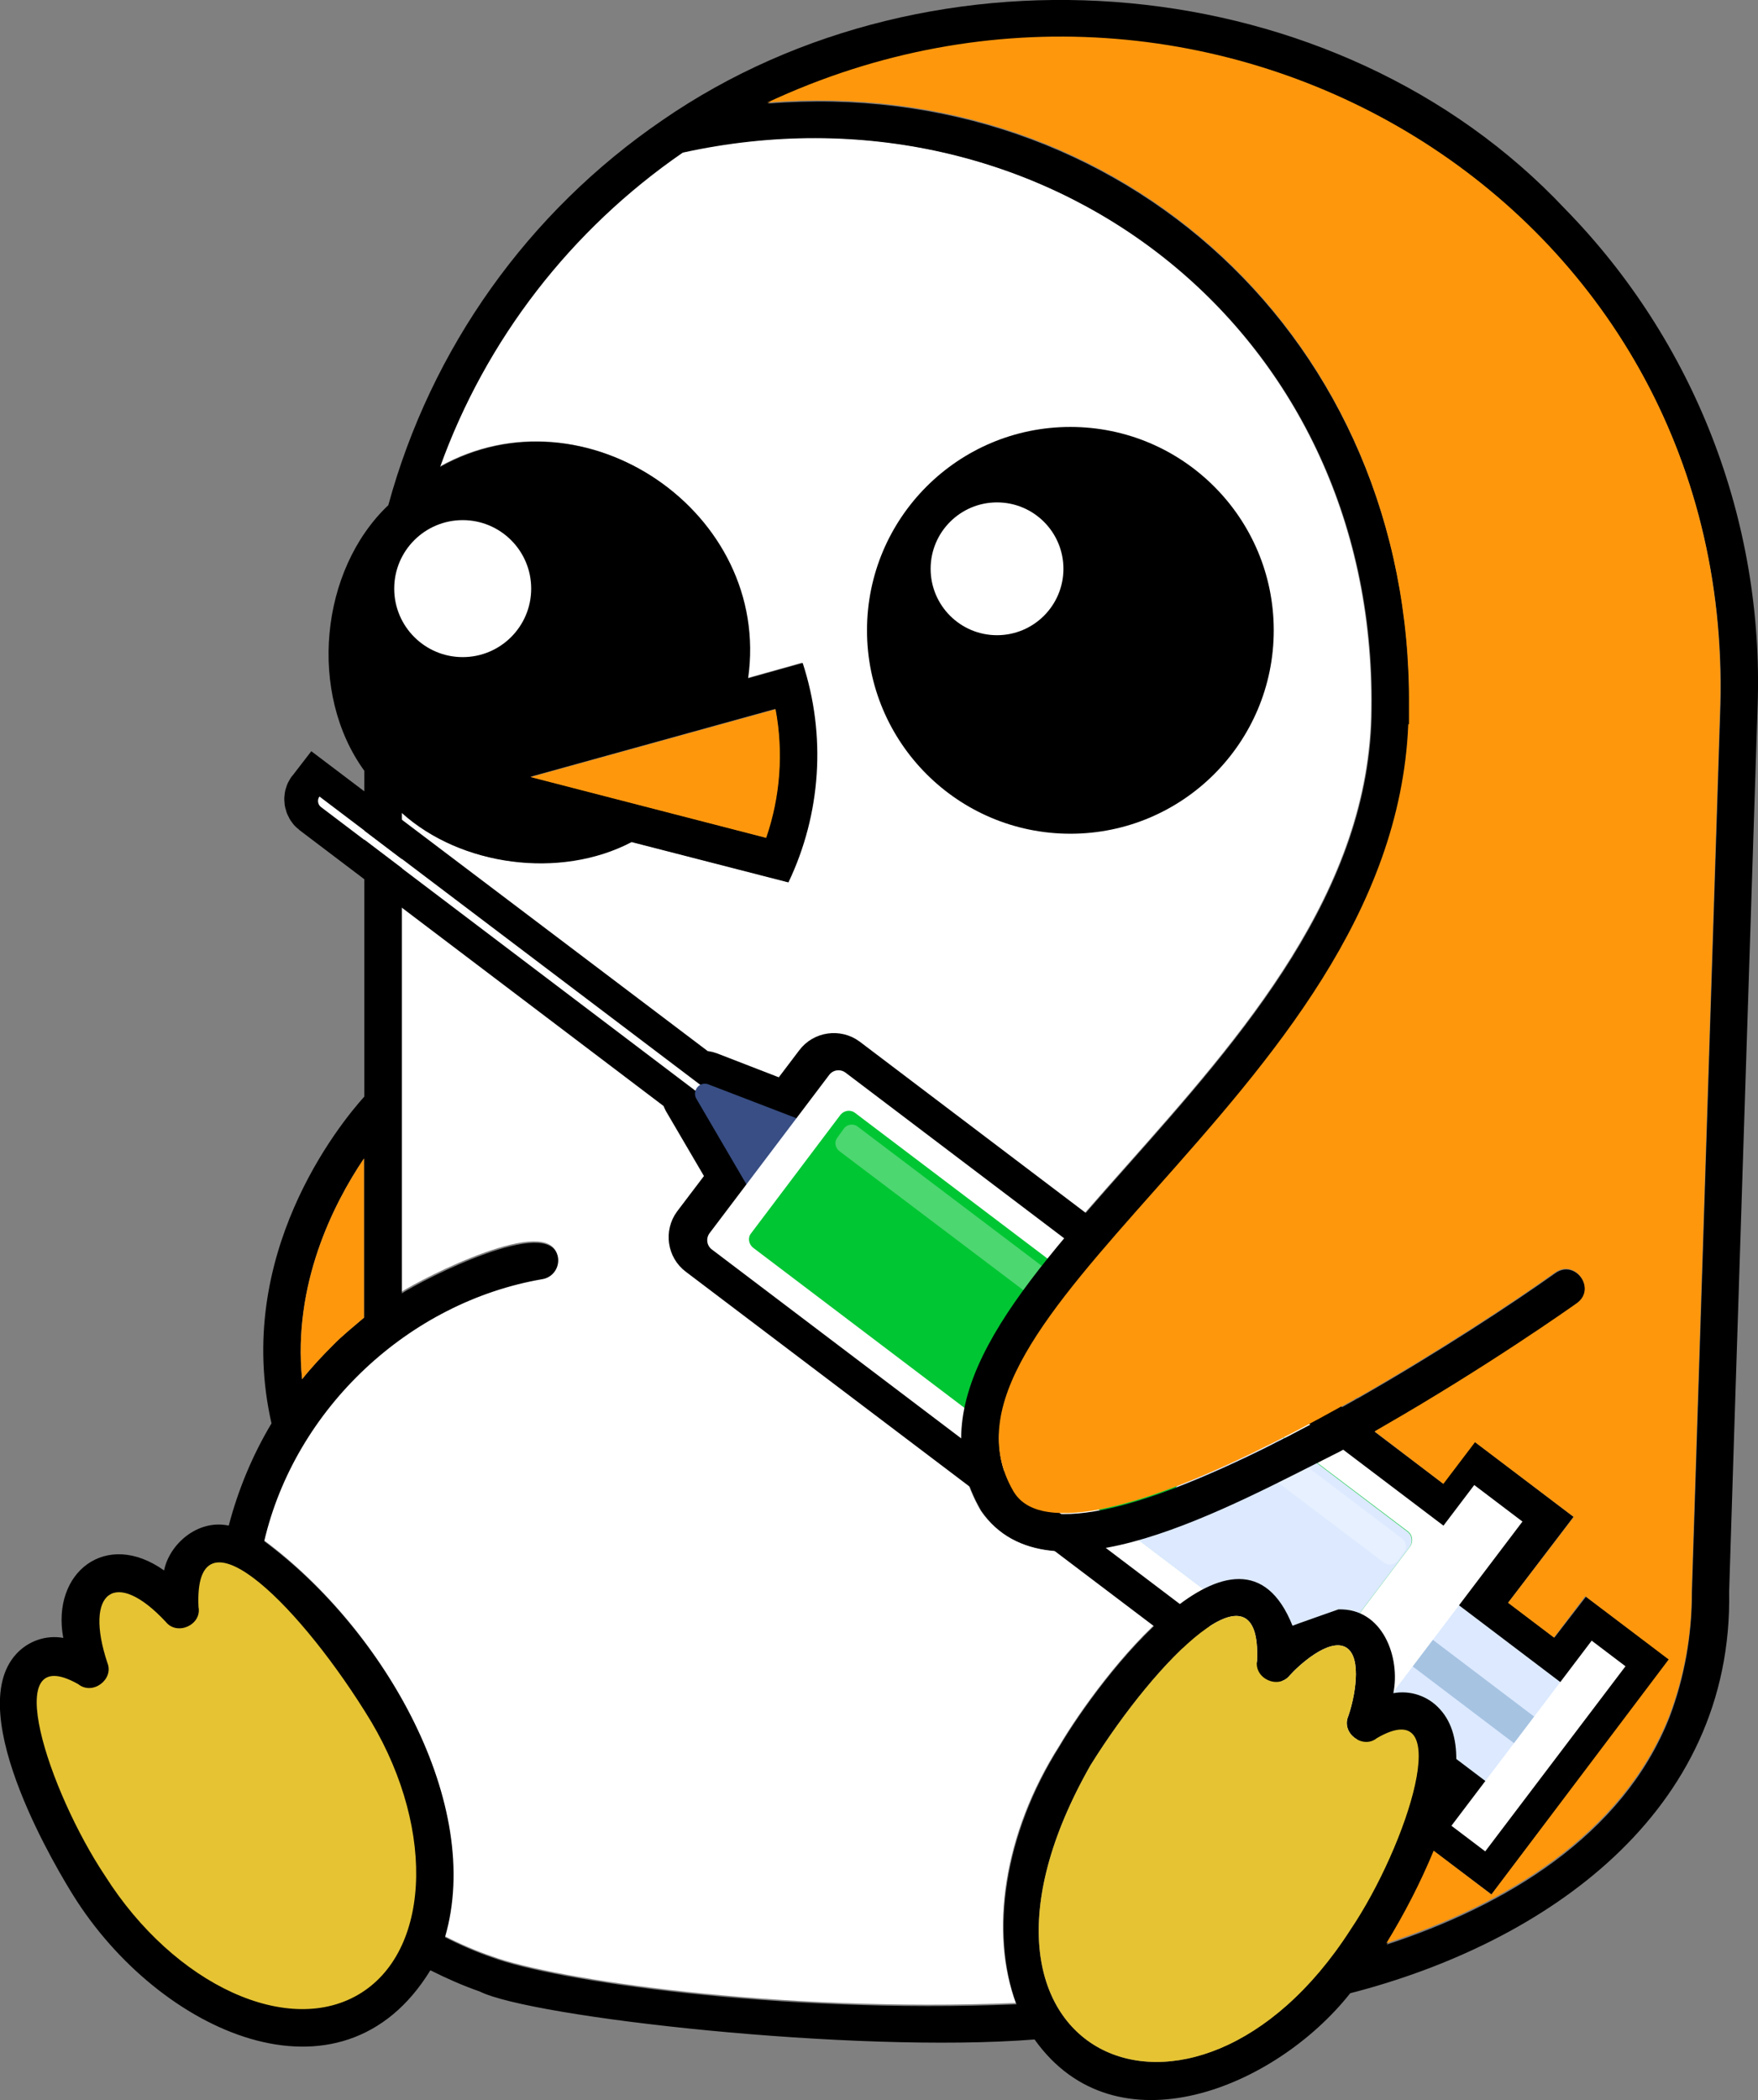<?xml version="1.0" encoding="utf-8"?>
<!-- Generator: Adobe Illustrator 25.0.1, SVG Export Plug-In . SVG Version: 6.00 Build 0)  -->
<svg version="1.1" id="Layer_1" xmlns="http://www.w3.org/2000/svg" xmlns:xlink="http://www.w3.org/1999/xlink" x="0px" y="0px"
	 viewBox="0 0 505.7 604.1" style="enable-background:new 0 0 505.7 604.1;" xml:space="preserve">
<rect x="0" y="0" width="505.7" height="604.1" fill="#808080" stroke="none"/>
<style type="text/css">
	.penguin_vaccine_no_crown-st0{fill:#E5C333;}
	.penguin_vaccine_no_crown-st1{fill:#FFFFFF;}
	.penguin_vaccine_no_crown-st2{fill:#FFFFFF;stroke:#000000;stroke-width:18;stroke-miterlimit:10;}
	.penguin_vaccine_no_crown-st3{fill:#DCE9FF;}
	.penguin_vaccine_no_crown-st4{fill:#A6C3E2;}
	.penguin_vaccine_no_crown-st5{fill:#384E84;}
	.penguin_vaccine_no_crown-st6{fill:#00C633;}
	.penguin_vaccine_no_crown-st7{opacity:0.3;fill:#FFFFFF;enable-background:new    ;}
	.penguin_vaccine_no_crown-st8{fill:#FF970D;}
	.penguin_vaccine_no_crown-st9{fill:#C7D9EA;stroke:#000000;stroke-width:1.5;stroke-linecap:round;stroke-miterlimit:10;}
</style>
<g id="Layer_1_1_">
	<polygon class="penguin_vaccine_no_crown-st0" points="51.8,462.9 40.3,454 31.5,452.7 24.3,459.4 24.3,470.6 21.1,477.5 8.7,479.4 5.4,485.1 5.4,497.6 
		25.7,542.4 43.7,563.9 65.2,581.8 86.8,583.2 106.8,577.8 121.4,559.5 125.1,529.1 117.5,504.2 101.1,476.7 87,459.4 73.6,447.8 
		60.9,444.1 52.3,453.6 	"/>
	<path class="penguin_vaccine_no_crown-st1" d="M292.2,576.1c-69.1,2.8-133.1-6.9-150.6-13.4c-4.7-1.6-9.3-3.6-13.8-5.9c11.2-38.2-17.3-88.2-52-113.9
		c8.9-38.1,41.5-68.8,80.1-75.4c2.9-0.5,4.9-3.3,4.4-6.3c0,0,0,0,0,0c-2.2-12.3-38.5,6.3-44.9,10.4V233.7
		c16.9,15.3,45.5,19.2,66.1,8.4l45.1,11.6c9.4-19.7,10.9-42.3,4.1-63.1l-15.7,4.4c6.8-47.7-46.9-84.2-88.6-60.8
		c13.2-36.7,37.7-68.3,69.8-90.4c103.2-22.7,199.6,49.7,198.2,160c-0.2,52.4-37.5,94.4-70.4,131.5c-32.3,36.4-60.2,67.8-41.9,99.2
		c19.4,28.1,71.7-1.4,103.3-17.2c-3.3,16.9-7.8,33.6-13.4,49.9c-0.1,0.1-0.2,0.1-0.3,0.2c-15.3-38.4-55.9,15.8-67,34.7
		C288.6,527.3,284.6,555.7,292.2,576.1z"/>
	<circle cx="307.9" cy="181.3" r="58.5"/>
	<path class="penguin_vaccine_no_crown-st2" d="M448.8,483.6l-27.6-20.9L440,438l-14.1-10.7l-9.1,12L241.9,306.8c-1.5-1.1-3.7-0.8-4.8,0.7c0,0,0,0,0,0
		l-10,13.2l-24-9.3c-0.8-0.3-1.6-0.2-2.3,0.1L91.2,228.6c-0.7,0.9-0.5,2.3,0.4,3c0,0,0,0,0,0l107.7,81.6c-0.2,0.8-0.2,1.6,0.3,2.3
		l13.7,23.4l-11.3,14.9c-1.1,1.5-0.8,3.7,0.7,4.8L377.6,491l-10.3,13.6l14.1,10.7l18.3-24.1l27.6,20.9l-9.7,12.9l9.7,7.3l40.3-53.2
		l-9.7-7.3L448.8,483.6z"/>
	
		<rect x="344.2" y="335.1" transform="matrix(0.604 -0.797 0.797 0.604 -207.537 463.054)" class="penguin_vaccine_no_crown-st3" width="35.7" height="210.4"/>
	
		<rect x="353.4" y="331.4" transform="matrix(0.604 -0.797 0.797 0.604 -206.125 458.551)" class="penguin_vaccine_no_crown-st4" width="9.6" height="210.4"/>
	
		<rect x="409.1" y="495.9" transform="matrix(0.604 -0.797 0.797 0.604 -224.819 551.659)" class="penguin_vaccine_no_crown-st1" width="66.8" height="12.2"/>
	<path class="penguin_vaccine_no_crown-st1" d="M220.7,326.6L91.9,229.1c-0.7,0.9-0.5,2.3,0.4,3c0,0,0,0,0,0l128.3,97.2V326.6z"/>
	<path class="penguin_vaccine_no_crown-st5" d="M203.8,311.9c-1-0.4-2.1-0.2-2.9,0.5l0,0c-1,0.9-1.3,2.4-0.6,3.6l14.5,24.8l14.5-19.1L203.8,311.9z"/>
	<path class="penguin_vaccine_no_crown-st1" d="M204.1,354.7l34.4-45.5c1.1-1.5,3.2-1.8,4.7-0.7l175.7,133.1c1.5,1.1,1.8,3.2,0.7,4.7l-34.4,45.5
		c-1.1,1.5-3.2,1.8-4.7,0.7L204.8,359.4C203.3,358.3,203,356.2,204.1,354.7z"/>
	<path class="penguin_vaccine_no_crown-st6" d="M216.8,359l158.8,120.3c1.3,1.1,3.2,0.9,4.3-0.4l25.8-34.2c0.9-1.4,0.6-3.3-0.8-4.3L246.1,320.2
		c-1.3-1.1-3.2-0.9-4.3,0.4l-25.8,34.2C215,356.1,215.4,358,216.8,359z"/>
	<path class="penguin_vaccine_no_crown-st3" d="M327,442.6l48.5,36.8c1.3,1.1,3.2,0.9,4.3-0.4l25.8-34.2c0.9-1.4,0.6-3.3-0.8-4.3l-48.3-36.6L327,442.6z"/>
	<path class="penguin_vaccine_no_crown-st7" d="M240.8,327.3c-0.9,1.3-0.5,3,0.8,3.9L398,449.4c1.2,1,2.9,0.8,3.9-0.3l2.1-2.8c0.9-1.3,0.5-3-0.8-3.9
		L246.8,324.1c-1.2-1-2.9-0.8-3.9,0.3L240.8,327.3z"/>
	
		<rect x="354.6" y="461.5" transform="matrix(0.604 -0.797 0.797 0.604 -215.478 506.951)" class="penguin_vaccine_no_crown-st1" width="95.3" height="17.4"/>
	<path d="M450.2,60.1C384.6-9.7,268.7-19.4,190.5,34.6c-38.6,26.4-66.5,65.6-78.8,110.7c-19.7,18.7-23.1,54.1-6.9,76.4v17.2
		l10.8,8.2v-13.3c16.9,15.3,45.5,19.2,66.1,8.4l45.1,11.6c9.4-19.7,10.9-42.3,4.1-63.1l-15.7,4.4c6.8-47.7-46.9-84.2-88.6-60.8
		c13.2-36.7,37.7-68.3,69.8-90.4c103.2-22.7,199.6,49.7,198.2,160c-0.2,52.4-37.5,94.4-70.4,131.5c-32.3,36.4-60.2,67.8-41.9,99.2
		c19.4,28.1,71.7-1.4,103.3-17.2l12.3-6.9c29.6-17,53.7-34,55.8-35.5c5.7-4.1-0.5-12.9-6.3-8.8c-12.2,8.7-33.5,22.7-56.6,35.9
		c-0.4,0.2-0.8,0.4-1.1,0.6c-33.6,19.1-70.9,36.2-89.6,32.2c-4-0.9-6.8-2.7-8.5-5.7c-14.3-24.7,9.9-52,40.7-86.6
		c33.2-37.4,70.7-79.8,72.9-134h0.2c0-0.4,0-5,0-5.2c0.8-105.5-83-181.8-184.6-173.6c128-59.9,277.9,28.6,274.1,173.1
		c-8.2,255-8.2,255-8.2,255.2c0,12.2-2.1,24.3-6.4,35.7c-13.5,34.4-47.7,54.5-81.4,65.5c6.2-10.2,30-51.7,15.3-67.7
		c-3.4-3.8-8.5-5.5-13.4-4.6c2.1-10.2-3-24.5-15.8-24.1c0,0-13.1,4.6-13.2,4.7c-15.3-38.4-55.9,15.8-67,34.7
		c-16,25.3-20,53.7-12.4,74.2c-69.1,2.8-133.1-6.9-150.6-13.4c-4.7-1.6-9.3-3.6-13.8-5.9c11.2-38.2-17.3-88.2-52-113.9
		c8.9-38.1,41.5-68.8,80.1-75.4c2.9-0.5,4.9-3.3,4.4-6.3c0,0,0,0,0,0c-2.2-12.3-38.5,6.3-44.9,10.4V249.7l-10.8-8.2v73.9
		c-7.3,8.1-37.7,45.7-26.7,94c-5.5,9.2-9.6,19.1-12.3,29.4c-9-1.9-17.1,5.4-18.6,12.9c-16.7-11.9-32.5,0.6-29,19.4
		c-5-0.9-10.1,0.9-13.5,4.6c-15.9,17.2,13.1,64.2,16.4,69.5c24.6,39.4,77.1,63.3,102.7,21.5c4.6,2.3,9.3,4.4,14.2,6.1
		c14.7,7.4,107.6,17.9,159.6,13.8c23.4,32.9,69.3,13.9,90.8-13.3c56.1-14.4,110.2-52,109-115.5c0-1.5,8.2-255,8.2-255
		C507.4,149.7,487.4,98.1,450.2,60.1z M223,203.9c2.3,12.3,1.4,25.1-2.7,37l-67.7-17.5L223,203.9z M104.7,333.2v45.8
		c-3,2.6-6.2,5.1-9,8c-3.1,3.1-6.1,6.3-8.8,9.7C84.2,369.5,95.8,346.4,104.7,333.2L104.7,333.2z M103.9,573.2
		c-20.6,13-53.7-2.1-73.7-33.7c-16.2-24.3-30.7-68.1-7.7-55.1c4.1,3.3,10.3-1.3,8.4-6.1c-6.8-20.4,2.2-27.5,16.8-11.8
		c3.3,4.1,10.4,0.8,9.4-4.3c-1.4-29.8,27.4-2.6,47.9,30.1C125.1,523.8,124.5,560.2,103.9,573.2L103.9,573.2z M313.7,507.7
		c19.2-30.8,49.2-60.7,47.9-30.1c-0.9,5.2,6.1,8.4,9.4,4.3c2.2-2.5,11.3-11.1,16.3-8c4.7,3,2.3,14.8,0.5,19.8
		c-2,4.9,4.3,9.5,8.3,6.2c22.9-13.4,8.6,30.9-7.7,55.1C343.1,625.7,266.3,591,313.7,507.7L313.7,507.7z"/>
	<circle class="penguin_vaccine_no_crown-st1" cx="286.8" cy="163.6" r="19.1"/>
	<circle class="penguin_vaccine_no_crown-st1" cx="133.1" cy="169.3" r="19.7"/>
	<path class="penguin_vaccine_no_crown-st0" d="M388.5,555c-45.4,70.7-122.2,36-74.8-47.3c19.2-30.8,49.2-60.7,47.9-30.1c-0.9,5.2,6.1,8.4,9.4,4.3
		c2.2-2.5,11.3-11.1,16.3-8c4.7,3,2.3,14.8,0.5,19.8c-2,4.9,4.3,9.5,8.3,6.2C419.1,486.6,404.8,530.8,388.5,555z"/>
	<g id="color">
		<path class="penguin_vaccine_no_crown-st8" d="M220.7,29.5c101.6-8.2,185.4,68,184.6,173.6c0,0.2,0,4.8,0,5.2h-0.2c-2.2,54.3-39.7,96.6-72.9,134
			c-30.7,34.6-55,62-40.7,86.6c1.7,2.9,4.5,4.8,8.5,5.7c18,3.9,53.1-11.8,85.7-30v-0.1l0.1,0.1c1.3-0.7,2.5-1.4,3.8-2.1
			c0.3-0.3,0.7-0.5,1.1-0.6c23.1-13.2,44.4-27.2,56.6-35.9c5.8-4.1,12,4.7,6.3,8.8c-2.1,1.5-26.2,18.5-55.8,35.5l-2.4,1.4l19.8,15.1
			l9.1-12l28.4,21.5L433.8,461l13.2,10l9-11.9l24,18.2L429,544.9l-16.6-12.6c-3.8,9.2-8.4,18.1-13.6,26.6
			c33.7-11,67.9-31.1,81.4-65.5c4.3-11.4,6.5-23.5,6.4-35.7c0-0.1,0-0.2,8.2-255.2C498.6,58.1,348.7-30.4,220.7,29.5z"/>
		<g id="color-2">
			<path class="penguin_vaccine_no_crown-st8" d="M104.7,333.2v45.8c-3,2.6-6.2,5.1-9,8c-3.1,3.1-6.1,6.3-8.8,9.7C84.2,369.5,95.8,346.4,104.7,333.2z"/>
		</g>
		<g id="color-3">
			<path class="penguin_vaccine_no_crown-st8" d="M152.6,223.5l70.5-19.5c2.3,12.3,1.4,25.1-2.7,37L152.6,223.5z"/>
		</g>
	</g>
	<path class="penguin_vaccine_no_crown-st9" d="M342.2,205.3"/>
	<path class="penguin_vaccine_no_crown-st9" d="M503.4,164.1"/>
</g>
</svg>
